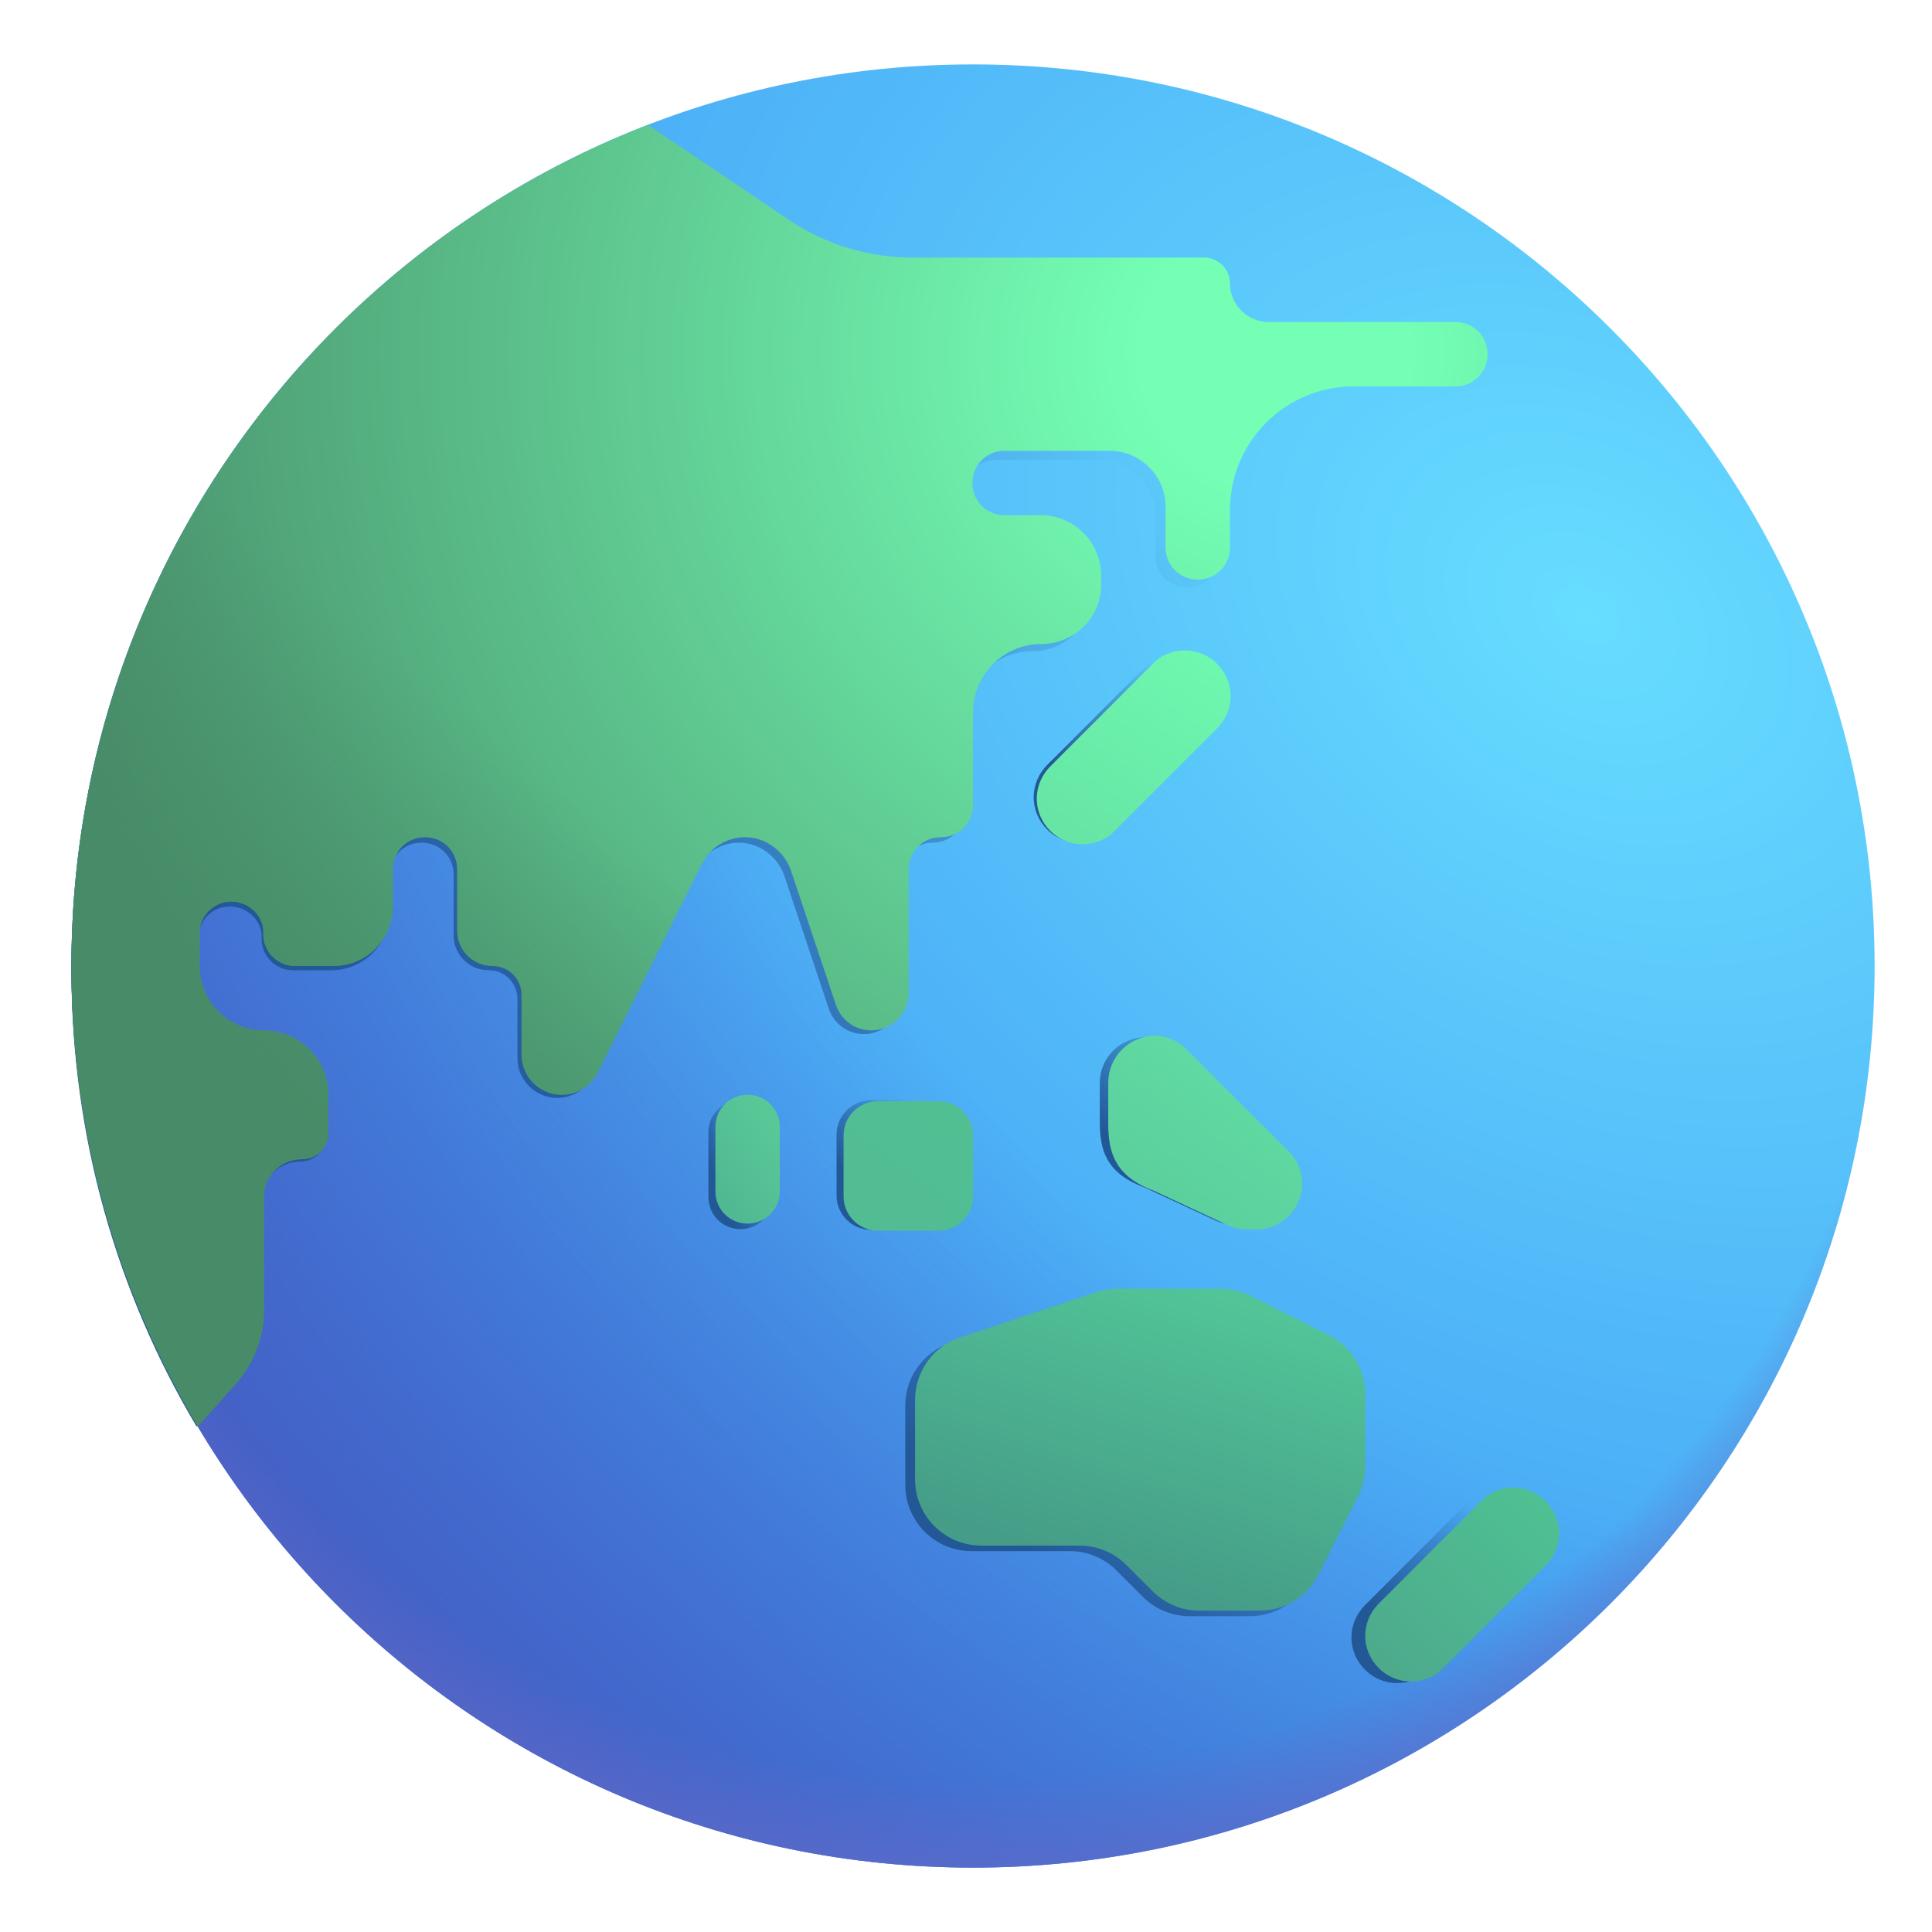 <svg viewBox="1 1 30 30" xmlns="http://www.w3.org/2000/svg">
<path d="M16.109 30C23.841 30 30.109 23.732 30.109 16C30.109 8.268 23.841 2 16.109 2C8.377 2 2.109 8.268 2.109 16C2.109 23.732 8.377 30 16.109 30Z" fill="url(#paint0_radial_18_4776)"/>
<path d="M16.109 30C23.841 30 30.109 23.732 30.109 16C30.109 8.268 23.841 2 16.109 2C8.377 2 2.109 8.268 2.109 16C2.109 23.732 8.377 30 16.109 30Z" fill="url(#paint1_radial_18_4776)"/>
<path d="M16.109 30C23.841 30 30.109 23.732 30.109 16C30.109 8.268 23.841 2 16.109 2C8.377 2 2.109 8.268 2.109 16C2.109 23.732 8.377 30 16.109 30Z" fill="url(#paint2_radial_18_4776)"/>
<g filter="url(#filter0_f_18_4776)">
<path d="M23.785 24.335L22.195 25.925C22.065 26.055 21.985 26.235 21.985 26.425C21.985 26.815 22.305 27.135 22.695 27.135C22.885 27.135 23.065 27.065 23.195 26.925L24.785 25.335C24.915 25.205 24.995 25.025 24.995 24.835C24.995 24.445 24.675 24.125 24.285 24.125C24.095 24.125 23.915 24.195 23.785 24.335Z" fill="url(#paint3_linear_18_4776)"/>
</g>
<g filter="url(#filter1_f_18_4776)">
<path d="M15.057 22.826V24.056C15.057 24.626 15.518 25.086 16.087 25.086H17.617C17.887 25.086 18.148 25.196 18.337 25.386L18.747 25.796C18.938 25.986 19.198 26.096 19.468 26.096H20.407C20.797 26.096 21.157 25.876 21.328 25.526L21.938 24.316C22.008 24.176 22.047 24.016 22.047 23.856V22.736C22.047 22.346 21.828 21.986 21.477 21.816L20.267 21.206C20.128 21.136 19.968 21.096 19.808 21.096H18.218C18.108 21.096 17.997 21.116 17.887 21.146L15.748 21.856C15.338 21.996 15.057 22.386 15.057 22.826Z" fill="url(#paint4_linear_18_4776)"/>
</g>
<g filter="url(#filter2_f_18_4776)">
<path d="M15.47 18.086H14.52C14.23 18.086 13.99 18.326 13.99 18.616V19.566C13.99 19.856 14.23 20.096 14.52 20.096H15.47C15.76 20.096 16 19.856 16 19.566V18.616C16 18.326 15.76 18.086 15.47 18.086Z" fill="url(#paint5_linear_18_4776)"/>
</g>
<g filter="url(#filter3_f_18_4776)">
<path d="M12.5 20.086C12.22 20.086 12 19.866 12 19.586V18.586C12 18.306 12.22 18.086 12.5 18.086C12.78 18.086 13 18.306 13 18.586V19.586C13 19.866 12.77 20.086 12.5 20.086Z" fill="url(#paint6_linear_18_4776)"/>
</g>
<g filter="url(#filter4_f_18_4776)">
<path d="M4.052 23.15L4.636 22.496C4.913 22.189 5.072 21.783 5.072 21.367V19.623C5.072 19.296 5.329 19.038 5.656 19.038C5.884 19.038 6.062 18.86 6.062 18.632V18.048C6.062 17.503 5.617 17.057 5.072 17.057C4.527 17.057 4.081 16.611 4.081 16.066V15.561C4.081 15.293 4.299 15.076 4.566 15.076C4.844 15.076 5.082 15.303 5.062 15.581C5.062 15.848 5.28 16.066 5.547 16.066H6.142C6.647 16.066 7.053 15.66 7.053 15.155V14.58C7.053 14.303 7.271 14.085 7.548 14.085C7.826 14.085 8.044 14.303 8.044 14.58V15.521C8.044 15.829 8.291 16.066 8.589 16.066C8.836 16.066 9.035 16.264 9.035 16.512V17.433C9.035 17.77 9.312 18.048 9.649 18.048C9.887 18.048 10.095 17.919 10.204 17.711L11.809 14.491C11.937 14.243 12.195 14.085 12.472 14.085C12.789 14.085 13.067 14.293 13.176 14.59L13.869 16.661C13.948 16.898 14.166 17.057 14.414 17.057C14.731 17.057 14.989 16.799 14.989 16.482V14.58C14.989 14.303 15.207 14.085 15.484 14.085C15.761 14.085 15.979 13.867 15.979 13.589V12.163C15.979 11.588 16.445 11.113 17.03 11.113C17.545 11.113 17.961 10.697 17.951 10.181V10.062C17.951 9.547 17.535 9.131 17.02 9.131H16.465C16.188 9.131 15.97 8.913 15.97 8.636C15.97 8.358 16.188 8.141 16.465 8.141H18.08C18.555 8.141 18.942 8.527 18.942 9.002V9.627C18.942 9.904 19.16 10.122 19.437 10.122C19.715 10.122 19.933 9.904 19.933 9.627V9.052C19.933 8.002 20.785 7.15 21.835 7.15H23.4C23.677 7.15 23.895 6.932 23.895 6.654C23.895 6.377 23.677 6.159 23.4 6.159H20.527C20.2 6.159 19.933 5.892 19.933 5.565C19.933 5.347 19.754 5.168 19.536 5.168H15.048C14.365 5.168 13.691 4.96 13.126 4.574L10.977 3.126C5.789 5.133 2.109 10.17 2.109 16.066C2.109 18.654 2.818 21.077 4.052 23.15Z" fill="url(#paint7_linear_18_4776)"/>
</g>
<g filter="url(#filter5_ii_18_4776)">
<path d="M4.07 23.15L4.659 22.49C4.939 22.18 5.099 21.77 5.099 21.35V19.59C5.099 19.26 5.359 19 5.689 19C5.919 19 6.099 18.82 6.099 18.59V18C6.099 17.45 5.649 17 5.099 17C4.549 17 4.099 16.55 4.099 16V15.49C4.099 15.22 4.319 15 4.589 15C4.869 15 5.109 15.23 5.089 15.51C5.089 15.78 5.309 16 5.579 16H6.179C6.689 16 7.099 15.59 7.099 15.08V14.5C7.099 14.22 7.319 14 7.599 14C7.879 14 8.099 14.22 8.099 14.5V15.45C8.099 15.76 8.349 16 8.649 16C8.899 16 9.099 16.2 9.099 16.45V17.38C9.099 17.72 9.379 18 9.719 18C9.959 18 10.169 17.87 10.279 17.66L11.899 14.41C12.029 14.16 12.289 14 12.569 14C12.889 14 13.169 14.21 13.279 14.51L13.979 16.6C14.059 16.84 14.279 17 14.529 17C14.849 17 15.109 16.74 15.109 16.42V14.5C15.109 14.22 15.329 14 15.609 14C15.889 14 16.109 13.78 16.109 13.5V12.06C16.109 11.48 16.579 11 17.169 11C17.689 11 18.109 10.58 18.099 10.06V9.94C18.099 9.42 17.679 9 17.159 9H16.599C16.319 9 16.099 8.78 16.099 8.5C16.099 8.22 16.319 8 16.599 8H18.229C18.709 8 19.099 8.39 19.099 8.87V9.5C19.099 9.78 19.319 10 19.599 10C19.879 10 20.099 9.78 20.099 9.5V8.92C20.099 7.86 20.959 7 22.019 7H23.599C23.879 7 24.099 6.78 24.099 6.5C24.099 6.22 23.879 6 23.599 6H20.699C20.369 6 20.099 5.73 20.099 5.4C20.099 5.18 19.919 5 19.699 5H15.169C14.479 5 13.799 4.79 13.229 4.4L11.06 2.938C5.823 4.964 2.109 10.048 2.109 16C2.109 18.612 2.825 21.057 4.07 23.15Z" fill="url(#paint8_radial_18_4776)"/>
</g>
<path d="M4.07 23.15L4.659 22.49C4.939 22.18 5.099 21.77 5.099 21.35V19.59C5.099 19.26 5.359 19 5.689 19C5.919 19 6.099 18.82 6.099 18.59V18C6.099 17.45 5.649 17 5.099 17C4.549 17 4.099 16.55 4.099 16V15.49C4.099 15.22 4.319 15 4.589 15C4.869 15 5.109 15.23 5.089 15.51C5.089 15.78 5.309 16 5.579 16H6.179C6.689 16 7.099 15.59 7.099 15.08V14.5C7.099 14.22 7.319 14 7.599 14C7.879 14 8.099 14.22 8.099 14.5V15.45C8.099 15.76 8.349 16 8.649 16C8.899 16 9.099 16.2 9.099 16.45V17.38C9.099 17.72 9.379 18 9.719 18C9.959 18 10.169 17.87 10.279 17.66L11.899 14.41C12.029 14.16 12.289 14 12.569 14C12.889 14 13.169 14.21 13.279 14.51L13.979 16.6C14.059 16.84 14.279 17 14.529 17C14.849 17 15.109 16.74 15.109 16.42V14.5C15.109 14.22 15.329 14 15.609 14C15.889 14 16.109 13.78 16.109 13.5V12.06C16.109 11.48 16.579 11 17.169 11C17.689 11 18.109 10.58 18.099 10.06V9.94C18.099 9.42 17.679 9 17.159 9H16.599C16.319 9 16.099 8.78 16.099 8.5C16.099 8.22 16.319 8 16.599 8H18.229C18.709 8 19.099 8.39 19.099 8.87V9.5C19.099 9.78 19.319 10 19.599 10C19.879 10 20.099 9.78 20.099 9.5V8.92C20.099 7.86 20.959 7 22.019 7H23.599C23.879 7 24.099 6.78 24.099 6.5C24.099 6.22 23.879 6 23.599 6H20.699C20.369 6 20.099 5.73 20.099 5.4C20.099 5.18 19.919 5 19.699 5H15.169C14.479 5 13.799 4.79 13.229 4.4L11.06 2.938C5.823 4.964 2.109 10.048 2.109 16C2.109 18.612 2.825 21.057 4.07 23.15Z" fill="url(#paint9_linear_18_4776)"/>
<g filter="url(#filter6_f_18_4776)">
<path d="M18.078 17.811V18.431C18.078 18.846 18.169 19.217 18.765 19.436L19.886 19.958C19.973 19.996 20.07 20.016 20.167 20.016H20.302C20.679 20.016 20.989 19.706 20.989 19.329C20.989 19.145 20.921 18.971 20.786 18.846L19.248 17.308C19.122 17.182 18.948 17.105 18.765 17.105C18.378 17.124 18.078 17.434 18.078 17.811Z" fill="url(#paint10_linear_18_4776)"/>
</g>
<g filter="url(#filter7_ii_18_4776)">
<path d="M18.109 17.71V18.352C18.109 18.78 18.203 19.164 18.819 19.391L19.979 19.93C20.069 19.97 20.169 19.99 20.269 19.99H20.409C20.799 19.99 21.119 19.67 21.119 19.28C21.119 19.09 21.049 18.91 20.909 18.78L19.319 17.19C19.189 17.06 19.009 16.98 18.819 16.98C18.419 17 18.109 17.32 18.109 17.71Z" fill="url(#paint11_linear_18_4776)"/>
</g>
<g filter="url(#filter8_ii_18_4776)">
<path d="M15.579 18H14.629C14.339 18 14.099 18.24 14.099 18.53V19.48C14.099 19.77 14.339 20.01 14.629 20.01H15.579C15.869 20.01 16.109 19.77 16.109 19.48V18.53C16.109 18.24 15.869 18 15.579 18Z" fill="url(#paint12_linear_18_4776)"/>
</g>
<g filter="url(#filter9_ii_18_4776)">
<path d="M23.899 24.21L22.309 25.8C22.179 25.93 22.099 26.11 22.099 26.3C22.099 26.69 22.419 27.01 22.809 27.01C22.999 27.01 23.179 26.94 23.309 26.8L24.899 25.21C25.029 25.08 25.109 24.9 25.109 24.71C25.109 24.32 24.789 24 24.399 24C24.209 24 24.029 24.07 23.899 24.21Z" fill="url(#paint13_linear_18_4776)"/>
</g>
<g filter="url(#filter10_ii_18_4776)">
<path d="M12.609 20C12.329 20 12.109 19.78 12.109 19.5V18.5C12.109 18.22 12.329 18 12.609 18C12.889 18 13.109 18.22 13.109 18.5V19.5C13.109 19.78 12.879 20 12.609 20Z" fill="url(#paint14_linear_18_4776)"/>
</g>
<g filter="url(#filter11_f_18_4776)">
<path d="M18.851 11.288L17.261 12.878C17.131 13.008 17.051 13.188 17.051 13.378C17.051 13.768 17.371 14.088 17.761 14.088C17.951 14.088 18.131 14.018 18.261 13.878L19.851 12.288C19.981 12.158 20.061 11.978 20.061 11.788C20.061 11.398 19.741 11.078 19.351 11.078C19.161 11.078 18.981 11.148 18.851 11.288Z" fill="url(#paint15_linear_18_4776)"/>
</g>
<g filter="url(#filter12_ii_18_4776)">
<path d="M18.899 11.21L17.309 12.8C17.179 12.93 17.099 13.11 17.099 13.3C17.099 13.69 17.419 14.01 17.809 14.01C17.999 14.01 18.179 13.94 18.309 13.8L19.899 12.21C20.029 12.08 20.109 11.9 20.109 11.71C20.109 11.32 19.789 11 19.399 11C19.209 11 19.029 11.07 18.899 11.21Z" fill="url(#paint16_linear_18_4776)"/>
</g>
<g filter="url(#filter13_ii_18_4776)">
<path d="M15.109 22.74V23.97C15.109 24.54 15.569 25 16.139 25H17.669C17.939 25 18.199 25.11 18.389 25.3L18.799 25.71C18.989 25.9 19.249 26.01 19.519 26.01H20.459C20.849 26.01 21.209 25.79 21.379 25.44L21.989 24.23C22.059 24.09 22.099 23.93 22.099 23.77V22.65C22.099 22.26 21.879 21.9 21.529 21.73L20.319 21.12C20.179 21.05 20.019 21.01 19.859 21.01H18.269C18.159 21.01 18.049 21.03 17.939 21.06L15.799 21.77C15.389 21.91 15.109 22.3 15.109 22.74Z" fill="url(#paint17_linear_18_4776)"/>
</g>
<defs>
<filter id="filter0_f_18_4776" x="21.835" y="23.975" width="3.31" height="3.31" filterUnits="userSpaceOnUse" color-interpolation-filters="sRGB">
<feFlood flood-opacity="0" result="BackgroundImageFix"/>
<feBlend mode="normal" in="SourceGraphic" in2="BackgroundImageFix" result="shape"/>
<feGaussianBlur stdDeviation="0.075" result="effect1_foregroundBlur_18_4776"/>
</filter>
<filter id="filter1_f_18_4776" x="14.908" y="20.946" width="7.29" height="5.3" filterUnits="userSpaceOnUse" color-interpolation-filters="sRGB">
<feFlood flood-opacity="0" result="BackgroundImageFix"/>
<feBlend mode="normal" in="SourceGraphic" in2="BackgroundImageFix" result="shape"/>
<feGaussianBlur stdDeviation="0.075" result="effect1_foregroundBlur_18_4776"/>
</filter>
<filter id="filter2_f_18_4776" x="13.84" y="17.936" width="2.31" height="2.31" filterUnits="userSpaceOnUse" color-interpolation-filters="sRGB">
<feFlood flood-opacity="0" result="BackgroundImageFix"/>
<feBlend mode="normal" in="SourceGraphic" in2="BackgroundImageFix" result="shape"/>
<feGaussianBlur stdDeviation="0.075" result="effect1_foregroundBlur_18_4776"/>
</filter>
<filter id="filter3_f_18_4776" x="11.85" y="17.936" width="1.3" height="2.3" filterUnits="userSpaceOnUse" color-interpolation-filters="sRGB">
<feFlood flood-opacity="0" result="BackgroundImageFix"/>
<feBlend mode="normal" in="SourceGraphic" in2="BackgroundImageFix" result="shape"/>
<feGaussianBlur stdDeviation="0.075" result="effect1_foregroundBlur_18_4776"/>
</filter>
<filter id="filter4_f_18_4776" x="1.959" y="2.976" width="22.086" height="20.324" filterUnits="userSpaceOnUse" color-interpolation-filters="sRGB">
<feFlood flood-opacity="0" result="BackgroundImageFix"/>
<feBlend mode="normal" in="SourceGraphic" in2="BackgroundImageFix" result="shape"/>
<feGaussianBlur stdDeviation="0.075" result="effect1_foregroundBlur_18_4776"/>
</filter>
<filter id="filter5_ii_18_4776" x="2.009" y="2.838" width="22.19" height="20.412" filterUnits="userSpaceOnUse" color-interpolation-filters="sRGB">
<feFlood flood-opacity="0" result="BackgroundImageFix"/>
<feBlend mode="normal" in="SourceGraphic" in2="BackgroundImageFix" result="shape"/>
<feColorMatrix in="SourceAlpha" type="matrix" values="0 0 0 0 0 0 0 0 0 0 0 0 0 0 0 0 0 0 127 0" result="hardAlpha"/>
<feOffset dx="0.1" dy="-0.1"/>
<feGaussianBlur stdDeviation="0.05"/>
<feComposite in2="hardAlpha" operator="arithmetic" k2="-1" k3="1"/>
<feColorMatrix type="matrix" values="0 0 0 0 0.239 0 0 0 0 0.588 0 0 0 0 0.498 0 0 0 1 0"/>
<feBlend mode="normal" in2="shape" result="effect1_innerShadow_18_4776"/>
<feColorMatrix in="SourceAlpha" type="matrix" values="0 0 0 0 0 0 0 0 0 0 0 0 0 0 0 0 0 0 127 0" result="hardAlpha"/>
<feOffset dx="-0.1" dy="0.1"/>
<feGaussianBlur stdDeviation="0.05"/>
<feComposite in2="hardAlpha" operator="arithmetic" k2="-1" k3="1"/>
<feColorMatrix type="matrix" values="0 0 0 0 0.427 0 0 0 0 1 0 0 0 0 0.714 0 0 0 1 0"/>
<feBlend mode="normal" in2="effect1_innerShadow_18_4776" result="effect2_innerShadow_18_4776"/>
</filter>
<filter id="filter6_f_18_4776" x="17.928" y="16.955" width="3.211" height="3.211" filterUnits="userSpaceOnUse" color-interpolation-filters="sRGB">
<feFlood flood-opacity="0" result="BackgroundImageFix"/>
<feBlend mode="normal" in="SourceGraphic" in2="BackgroundImageFix" result="shape"/>
<feGaussianBlur stdDeviation="0.075" result="effect1_foregroundBlur_18_4776"/>
</filter>
<filter id="filter7_ii_18_4776" x="18.109" y="16.98" width="3.11" height="3.11" filterUnits="userSpaceOnUse" color-interpolation-filters="sRGB">
<feFlood flood-opacity="0" result="BackgroundImageFix"/>
<feBlend mode="normal" in="SourceGraphic" in2="BackgroundImageFix" result="shape"/>
<feColorMatrix in="SourceAlpha" type="matrix" values="0 0 0 0 0 0 0 0 0 0 0 0 0 0 0 0 0 0 127 0" result="hardAlpha"/>
<feOffset dy="0.1"/>
<feGaussianBlur stdDeviation="0.05"/>
<feComposite in2="hardAlpha" operator="arithmetic" k2="-1" k3="1"/>
<feColorMatrix type="matrix" values="0 0 0 0 0.459 0 0 0 0 0.992 0 0 0 0 0.725 0 0 0 1 0"/>
<feBlend mode="normal" in2="shape" result="effect1_innerShadow_18_4776"/>
<feColorMatrix in="SourceAlpha" type="matrix" values="0 0 0 0 0 0 0 0 0 0 0 0 0 0 0 0 0 0 127 0" result="hardAlpha"/>
<feOffset dx="0.1"/>
<feGaussianBlur stdDeviation="0.05"/>
<feComposite in2="hardAlpha" operator="arithmetic" k2="-1" k3="1"/>
<feColorMatrix type="matrix" values="0 0 0 0 0.259 0 0 0 0 0.494 0 0 0 0 0.49 0 0 0 1 0"/>
<feBlend mode="normal" in2="effect1_innerShadow_18_4776" result="effect2_innerShadow_18_4776"/>
</filter>
<filter id="filter8_ii_18_4776" x="13.999" y="18" width="2.21" height="2.11" filterUnits="userSpaceOnUse" color-interpolation-filters="sRGB">
<feFlood flood-opacity="0" result="BackgroundImageFix"/>
<feBlend mode="normal" in="SourceGraphic" in2="BackgroundImageFix" result="shape"/>
<feColorMatrix in="SourceAlpha" type="matrix" values="0 0 0 0 0 0 0 0 0 0 0 0 0 0 0 0 0 0 127 0" result="hardAlpha"/>
<feOffset dx="-0.1" dy="0.1"/>
<feGaussianBlur stdDeviation="0.05"/>
<feComposite in2="hardAlpha" operator="arithmetic" k2="-1" k3="1"/>
<feColorMatrix type="matrix" values="0 0 0 0 0.459 0 0 0 0 0.992 0 0 0 0 0.725 0 0 0 1 0"/>
<feBlend mode="normal" in2="shape" result="effect1_innerShadow_18_4776"/>
<feColorMatrix in="SourceAlpha" type="matrix" values="0 0 0 0 0 0 0 0 0 0 0 0 0 0 0 0 0 0 127 0" result="hardAlpha"/>
<feOffset dx="0.1"/>
<feGaussianBlur stdDeviation="0.05"/>
<feComposite in2="hardAlpha" operator="arithmetic" k2="-1" k3="1"/>
<feColorMatrix type="matrix" values="0 0 0 0 0.259 0 0 0 0 0.494 0 0 0 0 0.49 0 0 0 1 0"/>
<feBlend mode="normal" in2="effect1_innerShadow_18_4776" result="effect2_innerShadow_18_4776"/>
</filter>
<filter id="filter9_ii_18_4776" x="22.099" y="24" width="3.11" height="3.11" filterUnits="userSpaceOnUse" color-interpolation-filters="sRGB">
<feFlood flood-opacity="0" result="BackgroundImageFix"/>
<feBlend mode="normal" in="SourceGraphic" in2="BackgroundImageFix" result="shape"/>
<feColorMatrix in="SourceAlpha" type="matrix" values="0 0 0 0 0 0 0 0 0 0 0 0 0 0 0 0 0 0 127 0" result="hardAlpha"/>
<feOffset dy="0.1"/>
<feGaussianBlur stdDeviation="0.05"/>
<feComposite in2="hardAlpha" operator="arithmetic" k2="-1" k3="1"/>
<feColorMatrix type="matrix" values="0 0 0 0 0.459 0 0 0 0 0.992 0 0 0 0 0.725 0 0 0 1 0"/>
<feBlend mode="normal" in2="shape" result="effect1_innerShadow_18_4776"/>
<feColorMatrix in="SourceAlpha" type="matrix" values="0 0 0 0 0 0 0 0 0 0 0 0 0 0 0 0 0 0 127 0" result="hardAlpha"/>
<feOffset dx="0.1"/>
<feGaussianBlur stdDeviation="0.05"/>
<feComposite in2="hardAlpha" operator="arithmetic" k2="-1" k3="1"/>
<feColorMatrix type="matrix" values="0 0 0 0 0.235 0 0 0 0 0.467 0 0 0 0 0.482 0 0 0 1 0"/>
<feBlend mode="normal" in2="effect1_innerShadow_18_4776" result="effect2_innerShadow_18_4776"/>
</filter>
<filter id="filter10_ii_18_4776" x="12.059" y="17.95" width="1.1" height="2.1" filterUnits="userSpaceOnUse" color-interpolation-filters="sRGB">
<feFlood flood-opacity="0" result="BackgroundImageFix"/>
<feBlend mode="normal" in="SourceGraphic" in2="BackgroundImageFix" result="shape"/>
<feColorMatrix in="SourceAlpha" type="matrix" values="0 0 0 0 0 0 0 0 0 0 0 0 0 0 0 0 0 0 127 0" result="hardAlpha"/>
<feOffset dx="-0.05" dy="0.05"/>
<feGaussianBlur stdDeviation="0.05"/>
<feComposite in2="hardAlpha" operator="arithmetic" k2="-1" k3="1"/>
<feColorMatrix type="matrix" values="0 0 0 0 0.459 0 0 0 0 0.992 0 0 0 0 0.725 0 0 0 1 0"/>
<feBlend mode="normal" in2="shape" result="effect1_innerShadow_18_4776"/>
<feColorMatrix in="SourceAlpha" type="matrix" values="0 0 0 0 0 0 0 0 0 0 0 0 0 0 0 0 0 0 127 0" result="hardAlpha"/>
<feOffset dx="0.05" dy="-0.05"/>
<feGaussianBlur stdDeviation="0.05"/>
<feComposite in2="hardAlpha" operator="arithmetic" k2="-1" k3="1"/>
<feColorMatrix type="matrix" values="0 0 0 0 0.259 0 0 0 0 0.494 0 0 0 0 0.49 0 0 0 1 0"/>
<feBlend mode="normal" in2="effect1_innerShadow_18_4776" result="effect2_innerShadow_18_4776"/>
</filter>
<filter id="filter11_f_18_4776" x="16.901" y="10.928" width="3.31" height="3.31" filterUnits="userSpaceOnUse" color-interpolation-filters="sRGB">
<feFlood flood-opacity="0" result="BackgroundImageFix"/>
<feBlend mode="normal" in="SourceGraphic" in2="BackgroundImageFix" result="shape"/>
<feGaussianBlur stdDeviation="0.075" result="effect1_foregroundBlur_18_4776"/>
</filter>
<filter id="filter12_ii_18_4776" x="16.999" y="11" width="3.21" height="3.11" filterUnits="userSpaceOnUse" color-interpolation-filters="sRGB">
<feFlood flood-opacity="0" result="BackgroundImageFix"/>
<feBlend mode="normal" in="SourceGraphic" in2="BackgroundImageFix" result="shape"/>
<feColorMatrix in="SourceAlpha" type="matrix" values="0 0 0 0 0 0 0 0 0 0 0 0 0 0 0 0 0 0 127 0" result="hardAlpha"/>
<feOffset dx="0.1"/>
<feGaussianBlur stdDeviation="0.05"/>
<feComposite in2="hardAlpha" operator="arithmetic" k2="-1" k3="1"/>
<feColorMatrix type="matrix" values="0 0 0 0 0.239 0 0 0 0 0.588 0 0 0 0 0.498 0 0 0 1 0"/>
<feBlend mode="normal" in2="shape" result="effect1_innerShadow_18_4776"/>
<feColorMatrix in="SourceAlpha" type="matrix" values="0 0 0 0 0 0 0 0 0 0 0 0 0 0 0 0 0 0 127 0" result="hardAlpha"/>
<feOffset dx="-0.1" dy="0.1"/>
<feGaussianBlur stdDeviation="0.05"/>
<feComposite in2="hardAlpha" operator="arithmetic" k2="-1" k3="1"/>
<feColorMatrix type="matrix" values="0 0 0 0 0.427 0 0 0 0 1 0 0 0 0 0.729 0 0 0 1 0"/>
<feBlend mode="normal" in2="effect1_innerShadow_18_4776" result="effect2_innerShadow_18_4776"/>
</filter>
<filter id="filter13_ii_18_4776" x="15.109" y="20.91" width="7.09" height="5.2" filterUnits="userSpaceOnUse" color-interpolation-filters="sRGB">
<feFlood flood-opacity="0" result="BackgroundImageFix"/>
<feBlend mode="normal" in="SourceGraphic" in2="BackgroundImageFix" result="shape"/>
<feColorMatrix in="SourceAlpha" type="matrix" values="0 0 0 0 0 0 0 0 0 0 0 0 0 0 0 0 0 0 127 0" result="hardAlpha"/>
<feOffset dy="0.1"/>
<feGaussianBlur stdDeviation="0.05"/>
<feComposite in2="hardAlpha" operator="arithmetic" k2="-1" k3="1"/>
<feColorMatrix type="matrix" values="0 0 0 0 0.459 0 0 0 0 0.992 0 0 0 0 0.725 0 0 0 1 0"/>
<feBlend mode="normal" in2="shape" result="effect1_innerShadow_18_4776"/>
<feColorMatrix in="SourceAlpha" type="matrix" values="0 0 0 0 0 0 0 0 0 0 0 0 0 0 0 0 0 0 127 0" result="hardAlpha"/>
<feOffset dx="0.1" dy="-0.1"/>
<feGaussianBlur stdDeviation="0.05"/>
<feComposite in2="hardAlpha" operator="arithmetic" k2="-1" k3="1"/>
<feColorMatrix type="matrix" values="0 0 0 0 0.184 0 0 0 0 0.439 0 0 0 0 0.502 0 0 0 1 0"/>
<feBlend mode="normal" in2="effect1_innerShadow_18_4776" result="effect2_innerShadow_18_4776"/>
</filter>
<radialGradient id="paint0_radial_18_4776" cx="0" cy="0" r="1" gradientUnits="userSpaceOnUse" gradientTransform="translate(25.763 10.477) rotate(126.543) scale(23.718 32.236)">
<stop stop-color="#67DDFF"/>
<stop offset="1" stop-color="#3488EF"/>
</radialGradient>
<radialGradient id="paint1_radial_18_4776" cx="0" cy="0" r="1" gradientUnits="userSpaceOnUse" gradientTransform="translate(25.864 9.619) rotate(137.749) scale(26.071 34.506)">
<stop offset="0.494" stop-color="#465DC2" stop-opacity="0"/>
<stop offset="1" stop-color="#465DC2"/>
</radialGradient>
<radialGradient id="paint2_radial_18_4776" cx="0" cy="0" r="1" gradientUnits="userSpaceOnUse" gradientTransform="translate(16.109 14.069) rotate(90) scale(16.706 16.706)">
<stop offset="0.868" stop-color="#606AC7" stop-opacity="0"/>
<stop offset="1" stop-color="#606AC7"/>
</radialGradient>
<linearGradient id="paint3_linear_18_4776" x1="22.571" y1="26.233" x2="24.241" y2="24.802" gradientUnits="userSpaceOnUse">
<stop stop-color="#235897"/>
<stop offset="1" stop-color="#235897" stop-opacity="0"/>
<stop offset="1" stop-color="#235897" stop-opacity="0"/>
</linearGradient>
<linearGradient id="paint4_linear_18_4776" x1="16.418" y1="24.597" x2="19.18" y2="21.288" gradientUnits="userSpaceOnUse">
<stop stop-color="#235897"/>
<stop offset="1" stop-color="#235897" stop-opacity="0"/>
<stop offset="1" stop-color="#235897" stop-opacity="0"/>
</linearGradient>
<linearGradient id="paint5_linear_18_4776" x1="14.381" y1="19.493" x2="15.496" y2="18.538" gradientUnits="userSpaceOnUse">
<stop stop-color="#235897"/>
<stop offset="1" stop-color="#235897" stop-opacity="0"/>
<stop offset="1" stop-color="#235897" stop-opacity="0"/>
</linearGradient>
<linearGradient id="paint6_linear_18_4776" x1="12.195" y1="19.486" x2="13.008" y2="19.138" gradientUnits="userSpaceOnUse">
<stop stop-color="#235897"/>
<stop offset="1" stop-color="#235897" stop-opacity="0"/>
<stop offset="1" stop-color="#235897" stop-opacity="0"/>
</linearGradient>
<linearGradient id="paint7_linear_18_4776" x1="6.35" y1="17.147" x2="17.564" y2="6.692" gradientUnits="userSpaceOnUse">
<stop stop-color="#235897"/>
<stop offset="1" stop-color="#235897" stop-opacity="0"/>
<stop offset="1" stop-color="#235897" stop-opacity="0"/>
</linearGradient>
<radialGradient id="paint8_radial_18_4776" cx="0" cy="0" r="1" gradientUnits="userSpaceOnUse" gradientTransform="translate(20.859 6.437) rotate(151.663) scale(19.883 20.059)">
<stop offset="0.106" stop-color="#74FFB5"/>
<stop offset="1" stop-color="#478B68"/>
</radialGradient>
<linearGradient id="paint9_linear_18_4776" x1="8.484" y1="12.187" x2="2.797" y2="19" gradientUnits="userSpaceOnUse">
<stop stop-color="#478B68" stop-opacity="0"/>
<stop offset="0.897" stop-color="#478B68"/>
</linearGradient>
<linearGradient id="paint10_linear_18_4776" x1="18.645" y1="19.143" x2="20.259" y2="17.759" gradientUnits="userSpaceOnUse">
<stop stop-color="#235897"/>
<stop offset="1" stop-color="#235897" stop-opacity="0"/>
<stop offset="1" stop-color="#235897" stop-opacity="0"/>
</linearGradient>
<linearGradient id="paint11_linear_18_4776" x1="20.371" y1="17.297" x2="18.672" y2="19.719" gradientUnits="userSpaceOnUse">
<stop stop-color="#62DCA3"/>
<stop offset="1" stop-color="#5ACE9D"/>
</linearGradient>
<linearGradient id="paint12_linear_18_4776" x1="15.61" y1="18.212" x2="14.475" y2="19.829" gradientUnits="userSpaceOnUse">
<stop stop-color="#52BF93"/>
<stop offset="1" stop-color="#52BC93"/>
</linearGradient>
<linearGradient id="paint13_linear_18_4776" x1="24.953" y1="24.109" x2="22.344" y2="26.828" gradientUnits="userSpaceOnUse">
<stop stop-color="#4FC193"/>
<stop offset="1" stop-color="#4DAA8C"/>
</linearGradient>
<linearGradient id="paint14_linear_18_4776" x1="12.861" y1="18.21" x2="11.726" y2="19.019" gradientUnits="userSpaceOnUse">
<stop stop-color="#59C897"/>
<stop offset="1" stop-color="#50B892"/>
</linearGradient>
<linearGradient id="paint15_linear_18_4776" x1="17.637" y1="13.186" x2="19.307" y2="11.755" gradientUnits="userSpaceOnUse">
<stop stop-color="#235897"/>
<stop offset="1" stop-color="#235897" stop-opacity="0"/>
<stop offset="1" stop-color="#235897" stop-opacity="0"/>
</linearGradient>
<linearGradient id="paint16_linear_18_4776" x1="19.864" y1="11.303" x2="17.763" y2="14.478" gradientUnits="userSpaceOnUse">
<stop stop-color="#6EF7AE"/>
<stop offset="1" stop-color="#65E3A4"/>
</linearGradient>
<linearGradient id="paint17_linear_18_4776" x1="20.984" y1="21.01" x2="19.374" y2="25.923" gradientUnits="userSpaceOnUse">
<stop stop-color="#53C899"/>
<stop offset="1" stop-color="#459C87"/>
</linearGradient>
</defs>
</svg>
